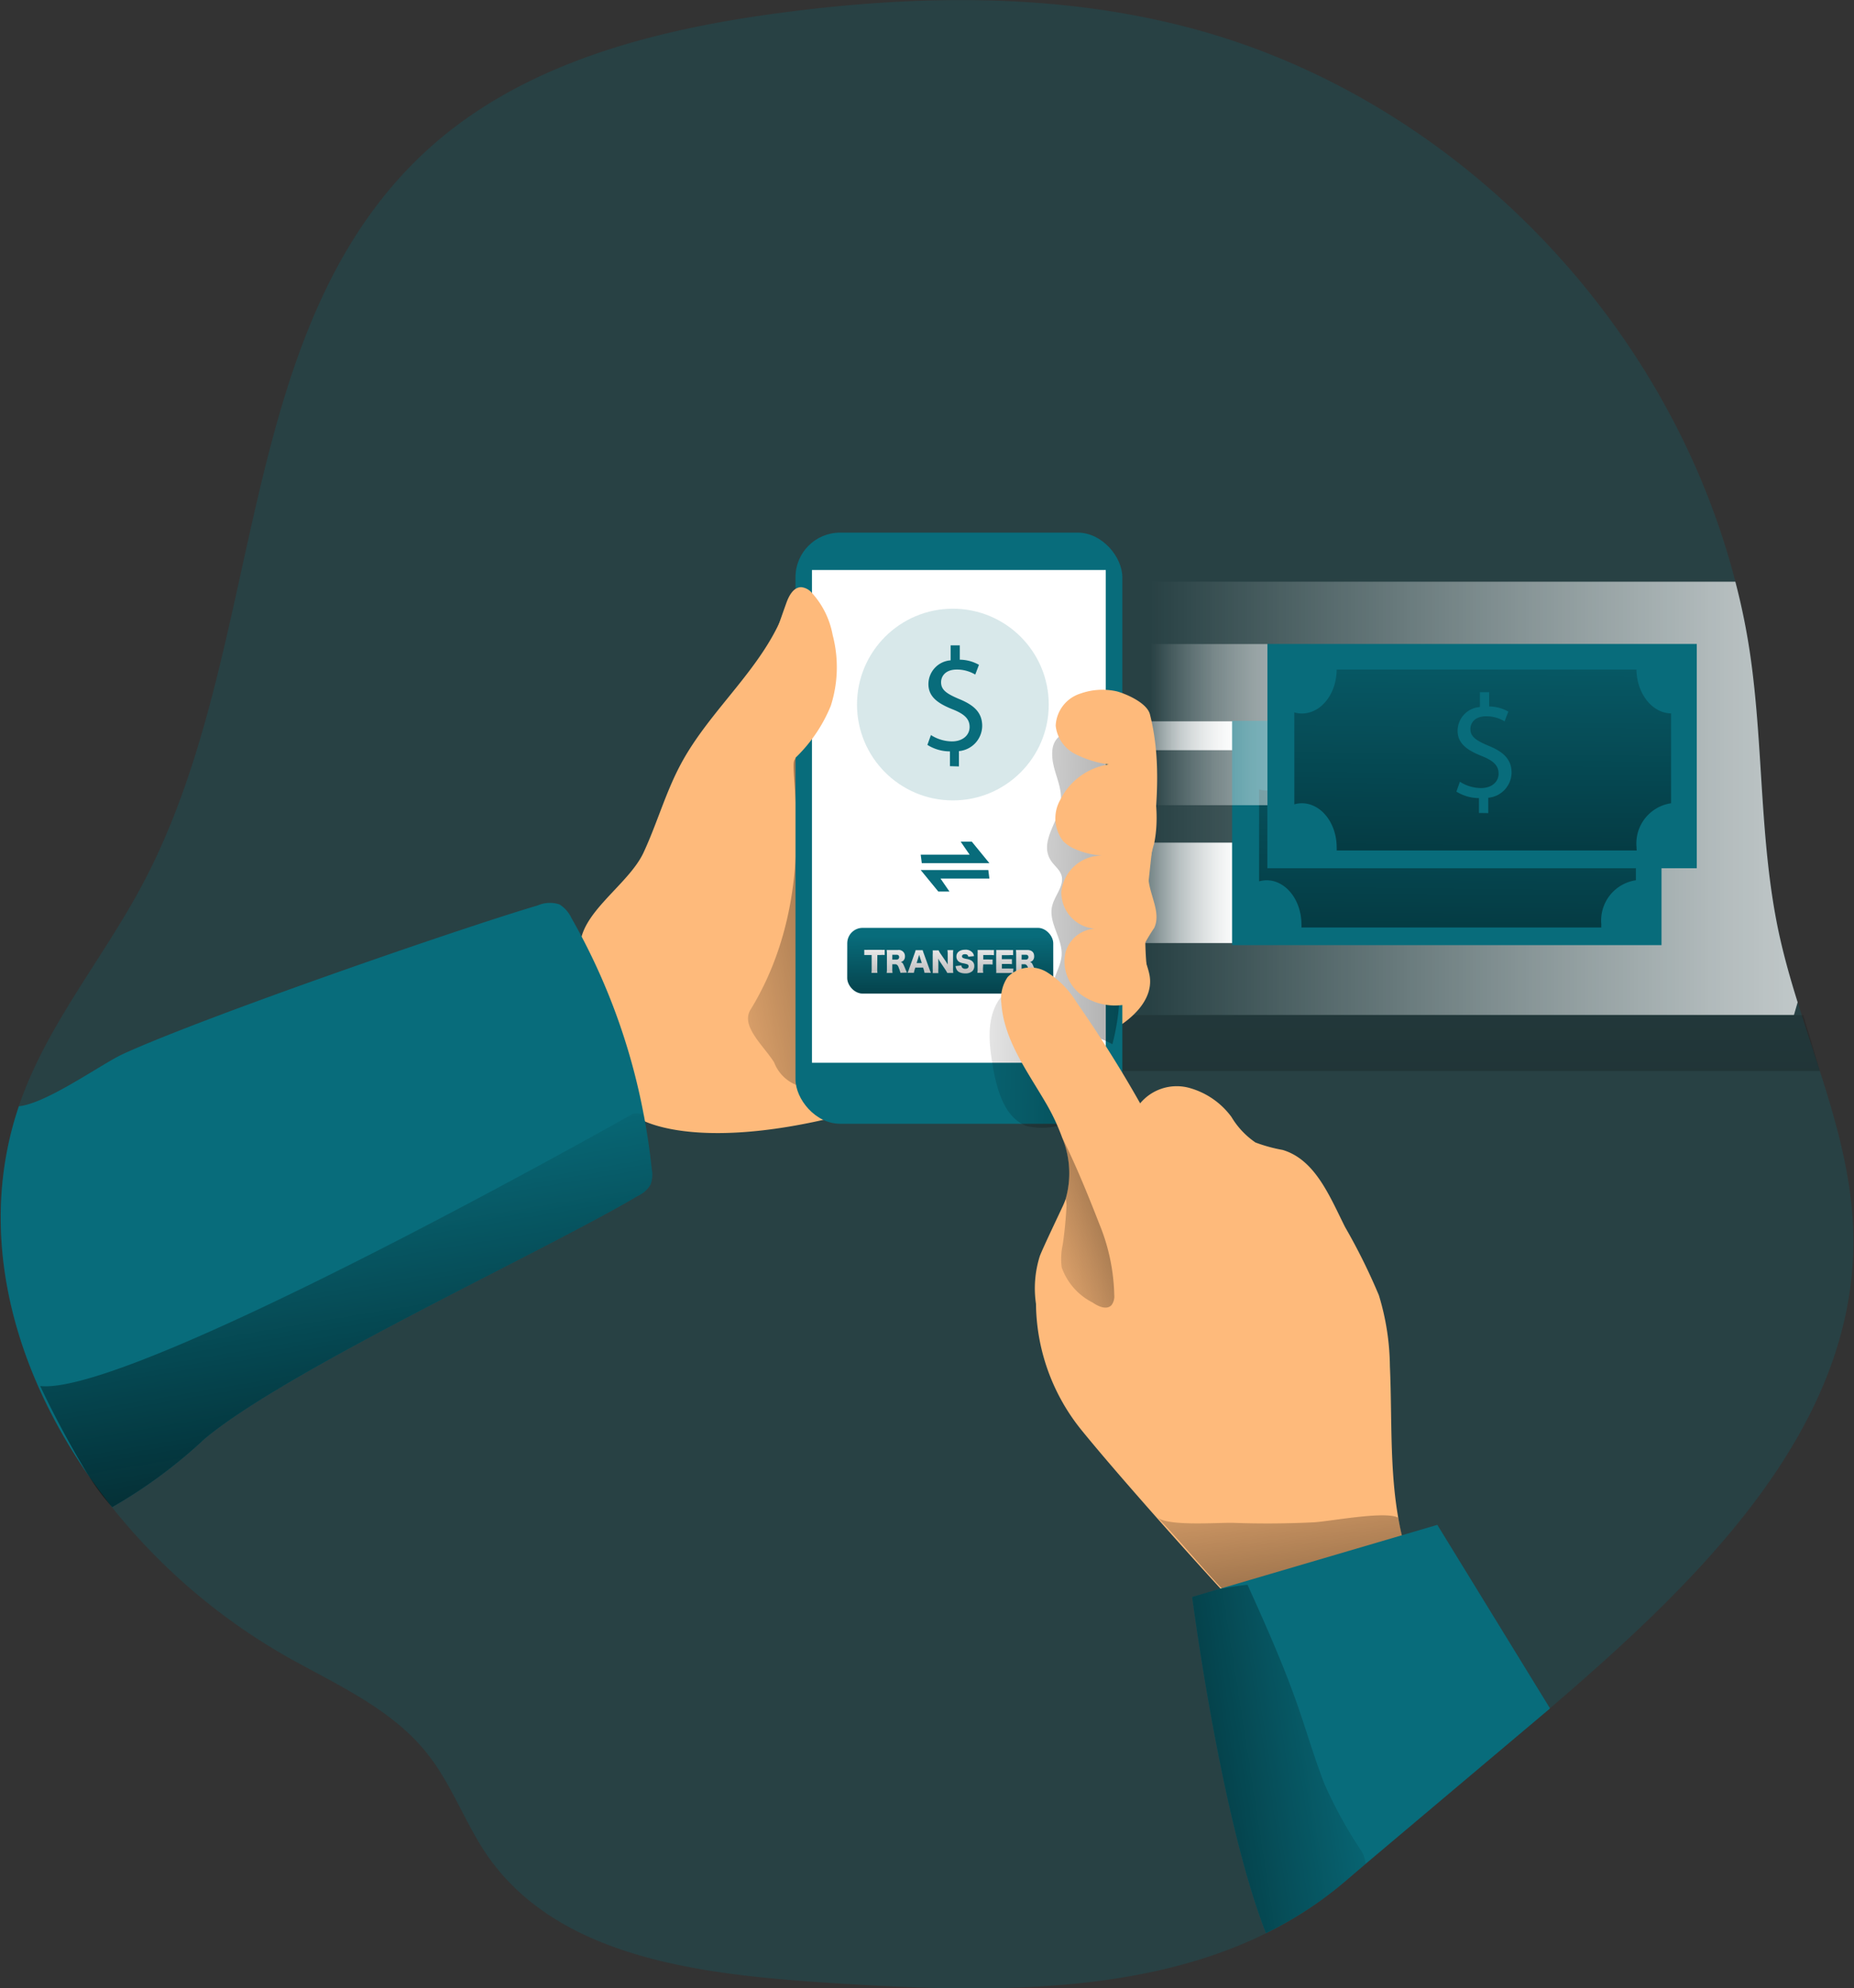 <svg xmlns="http://www.w3.org/2000/svg" xmlns:xlink="http://www.w3.org/1999/xlink" width="124" height="133" viewBox="0 0 124 133">
  <rect x="0" y="0" width="124" height="133" fill="#333333" stroke="none"/>
  <defs>
    <clipPath id="clip-path">
      <rect id="Retângulo_82" data-name="Retângulo 82" width="124" height="133" transform="translate(1302 1792)" fill="#dedede"/>
    </clipPath>
    <linearGradient id="linear-gradient" x1="0.496" y1="-3.722" x2="0.521" y2="23.242" gradientUnits="objectBoundingBox">
      <stop offset="0" stop-color="#010101" stop-opacity="0"/>
      <stop offset="0.95" stop-color="#010101"/>
    </linearGradient>
    <linearGradient id="linear-gradient-2" x1="0.492" y1="0.5" x2="1.492" y2="0.5" gradientUnits="objectBoundingBox">
      <stop offset="0" stop-color="#fff" stop-opacity="0"/>
      <stop offset="0.14" stop-color="#fff" stop-opacity="0.22"/>
      <stop offset="0.3" stop-color="#fff" stop-opacity="0.451"/>
      <stop offset="0.45" stop-color="#fff" stop-opacity="0.651"/>
      <stop offset="0.6" stop-color="#fff" stop-opacity="0.8"/>
      <stop offset="0.73" stop-color="#fff" stop-opacity="0.91"/>
      <stop offset="0.85" stop-color="#fff" stop-opacity="0.98"/>
      <stop offset="0.94" stop-color="#fff"/>
    </linearGradient>
    <linearGradient id="linear-gradient-3" x1="0.156" y1="0.5" x2="1.156" y2="0.5" xlink:href="#linear-gradient-2"/>
    <linearGradient id="linear-gradient-4" x1="0.156" y1="0.5" x2="1.156" y2="0.5" xlink:href="#linear-gradient-2"/>
    <linearGradient id="linear-gradient-5" x1="-0.314" y1="0.749" x2="1.753" y2="0.121" xlink:href="#linear-gradient"/>
    <linearGradient id="linear-gradient-6" x1="0.495" y1="0.115" x2="0.525" y2="2.561" xlink:href="#linear-gradient"/>
    <linearGradient id="linear-gradient-7" x1="-0.435" y1="0.424" x2="4.094" y2="0.74" xlink:href="#linear-gradient"/>
    <linearGradient id="linear-gradient-8" x1="0.198" y1="-0.861" x2="1.607" y2="3.449" xlink:href="#linear-gradient"/>
    <linearGradient id="linear-gradient-9" x1="0.524" y1="-0.733" x2="0.444" y2="3.323" xlink:href="#linear-gradient"/>
    <linearGradient id="linear-gradient-10" x1="0.525" y1="-0.732" x2="0.444" y2="3.324" xlink:href="#linear-gradient"/>
    <linearGradient id="linear-gradient-11" x1="0.418" y1="0.061" x2="0.814" y2="1.567" xlink:href="#linear-gradient"/>
    <linearGradient id="linear-gradient-12" x1="1.039" y1="0.265" x2="-1.383" y2="1.015" xlink:href="#linear-gradient"/>
    <linearGradient id="linear-gradient-13" x1="-0.263" y1="1.292" x2="2.596" y2="-1.735" xlink:href="#linear-gradient"/>
    <linearGradient id="linear-gradient-14" x1="0.156" y1="0.5" x2="1.156" y2="0.5" xlink:href="#linear-gradient-2"/>
  </defs>
  <g id="Illustration" transform="translate(-1302 -1792)" clip-path="url(#clip-path)">
    <g id="transfer_money" transform="translate(1302.042 1792)">
      <path id="Caminho_271" data-name="Caminho 271" d="M140.972,84.806c.282,12.988-10.408,23.252-20.287,31.723a.822.822,0,0,1-.107.1l-13.364,11.283a25.435,25.435,0,0,1-5.537,3.671c-8.784,4.334-19.824,3.939-29.93,3.261-8.135-.565-17.382-1.714-22.08-8.392-1.525-2.185-2.4-4.786-4.057-6.875-2.372-3.013-6.057-4.617-9.394-6.494a40.724,40.724,0,0,1-11.7-10c-6.195-7.759-9.346-17.628-6.243-26.824.048-.155.107-.313.167-.472,1.892-5.2,5.562-9.546,8.146-14.44C34.9,45.668,32.471,24.317,45.572,12.311c6.35-5.817,15.165-8.075,23.7-9.2,8.9-1.18,18.071-1.33,26.767.867,17.837,4.47,32.5,19.437,37.048,37.195a44.478,44.478,0,0,1,1.045,5.249c.827,6.017.59,12.184,1.841,18.13.344,1.607.788,3.182,1.282,4.758C138.846,74.427,140.865,79.469,140.972,84.806Z" transform="translate(-17.062 -2.258)" fill="#086c7b" opacity="0.24"/>
      <path id="Caminho_272" data-name="Caminho 272" d="M120.558,67.9H33.327v3.741h88.341Z" transform="translate(0.009 -0.002)" fill="url(#linear-gradient)"/>
      <path id="Caminho_273" data-name="Caminho 273" d="M137.251,69.3l-.246.847H52.016V41.168h81.068a44.478,44.478,0,0,1,1.045,5.249c.827,6.017.59,12.184,1.841,18.13C136.314,66.153,136.757,67.729,137.251,69.3Z" transform="translate(-17.062 -2.258)" fill="url(#linear-gradient-2)"/>
      <rect id="Retângulo_84" data-name="Retângulo 84" width="9.261" height="1.931" transform="translate(73.154 48.25)" fill="url(#linear-gradient-3)"/>
      <rect id="Retângulo_85" data-name="Retângulo 85" width="9.261" height="6.717" transform="translate(73.154 56.364)" fill="url(#linear-gradient-4)"/>
      <path id="Caminho_274" data-name="Caminho 274" d="M60.057,59.295c.906-1.943,1.482-4.035,2.5-5.93,2-3.738,5.647-6.531,7.034-10.54,1.669.669,2.228,2.8,2.044,4.585s-.878,3.527-.793,5.322a25.5,25.5,0,0,1,16.831-5.814,5.927,5.927,0,0,1,4.105,1.321,6.538,6.538,0,0,1,1.364,2.733c.791,2.5,1.59,5.142,1.07,7.714a8.538,8.538,0,0,0-.376,2.394c.1,1.1.847,2.236.384,3.241a11.876,11.876,0,0,0-.638,1.053c-.248.72.237,1.471.339,2.225.209,1.516-1.129,2.79-2.459,3.541-3.953,2.225-8.646,2.64-12.926,4.145-13.779,4.84-19,1.957-19.161,1.463-1.081-3.326-3.306-7.508-3.546-10.984C55.661,63.4,59.038,61.48,60.057,59.295Z" transform="translate(-17.062 -2.258)" fill="#feba7b"/>
      <path id="Caminho_275" data-name="Caminho 275" d="M67.215,69.8c-.678,1.107.9,2.42,1.581,3.524a2.64,2.64,0,0,0,3.01,1.643,8.119,8.119,0,0,0,3.4-.644c1.6-.822,2.465-2.578,3.134-4.249,1.977-4.924,3.174-10.447,1.553-15.51a5.266,5.266,0,0,0-2.7-3.515,5.8,5.8,0,0,0-4.3.528c-.791.339-2.3.743-2.742,1.533C69.762,53.809,71.843,62.246,67.215,69.8Z" transform="translate(-17.062 -2.259)" fill="url(#linear-gradient-5)"/>
      <path id="Caminho_276" data-name="Caminho 276" d="M60.52,81.517a1.9,1.9,0,0,1-.827.728c-6.124,3.645-23.585,11.69-29.021,16.289a33.077,33.077,0,0,1-6.147,4.54q-.847-1.062-1.624-2.185a.223.223,0,0,0-.031-.04c-5.082-7.367-7.406-16.261-4.588-24.593,1.841-.175,5.523-2.824,6.943-3.484,5.218-2.4,22.236-8.313,27.753-9.947a2.059,2.059,0,0,1,1.465-.068,2.177,2.177,0,0,1,.8.915A42.368,42.368,0,0,1,60.069,76.8c.237,1.211.412,2.442.542,3.671a1.9,1.9,0,0,1-.09,1.045Z" transform="translate(-17.062 -2.259)" fill="#086c7b"/>
      <rect id="Retângulo_86" data-name="Retângulo 86" width="21.86" height="39.541" rx="2.982" transform="translate(53.163 35.628)" fill="#086c7b"/>
      <rect id="Retângulo_87" data-name="Retângulo 87" width="19.652" height="32.962" transform="translate(54.264 38.127)" fill="#fff"/>
      <circle id="Elipse_28" data-name="Elipse 28" cx="6.412" cy="6.412" r="6.412" transform="translate(57.277 40.716)" fill="#086c7b" opacity="0.16"/>
      <rect id="Retângulo_88" data-name="Retângulo 88" width="13.776" height="4.393" rx="1.028" transform="translate(56.625 62.065)" fill="#086c7b"/>
      <path id="Caminho_277" data-name="Caminho 277" d="M75.691,67.057a1.978,1.978,0,0,0,.014.282h-.4a1.959,1.959,0,0,0,.014-.282v-.918h-.494v-.347a2.207,2.207,0,0,0,.282,0h.8a2.455,2.455,0,0,0,.282,0v.347a2.525,2.525,0,0,0-.282,0H75.7Z" transform="translate(-17.062 -2.259)" fill="#fff"/>
      <path id="Caminho_278" data-name="Caminho 278" d="M77.242,67.331a1.871,1.871,0,0,0-.09-.282c-.056-.161-.079-.2-.124-.24a.2.2,0,0,0-.141-.051H76.7v.3a1.841,1.841,0,0,0,.014.282h-.392a1.671,1.671,0,0,0,.017-.282v-.985a1.862,1.862,0,0,0-.017-.268h.757a.41.41,0,0,1,.466.415.4.4,0,0,1-.107.3.46.46,0,0,1-.172.09c.093.028.136.071.192.2.028.056.054.119.136.316.02.051.042.1.088.192Zm-.26-.884a.161.161,0,0,0,.175-.169c0-.1-.059-.155-.172-.155H76.7v.325Z" transform="translate(-17.062 -2.259)" fill="#fff"/>
      <path id="Caminho_279" data-name="Caminho 279" d="M78.851,67.331a1.5,1.5,0,0,0-.042-.195l-.051-.155h-.52l-.048.155a1.02,1.02,0,0,0-.045.195h-.426a1.5,1.5,0,0,0,.088-.22l.392-1.1a.994.994,0,0,0,.059-.195h.474a1.729,1.729,0,0,0,.062.195l.4,1.1c.034.1.065.169.088.22Zm-.356-1.2-.169.545h.344Z" transform="translate(-17.062 -2.259)" fill="#fff"/>
      <path id="Caminho_280" data-name="Caminho 280" d="M80.274,66.56a2.205,2.205,0,0,1,.13.217v-.683a1.851,1.851,0,0,0-.017-.282h.39a1.927,1.927,0,0,0-.014.282v.966a2.38,2.38,0,0,0,.014.282h-.4a1.89,1.89,0,0,0-.136-.232L79.9,66.6a2.119,2.119,0,0,1-.133-.223,2.122,2.122,0,0,1,.014.282v.409a1.942,1.942,0,0,0,0,.282H79.4a1.825,1.825,0,0,0,0-.282v-.957a1.942,1.942,0,0,0,0-.282h.4a1.13,1.13,0,0,0,.127.226Z" transform="translate(-17.062 -2.259)" fill="#fff"/>
      <path id="Caminho_281" data-name="Caminho 281" d="M81.319,66.837a.24.24,0,0,0,.045.136.265.265,0,0,0,.215.088c.138,0,.223-.062.223-.167a.136.136,0,0,0-.076-.127,1.59,1.59,0,0,0-.282-.073.76.76,0,0,1-.282-.1.418.418,0,0,1-.175-.35c0-.282.226-.457.584-.457a.593.593,0,0,1,.505.206.514.514,0,0,1,.09.22l-.384.042c-.023-.119-.088-.169-.226-.169s-.195.062-.195.144a.124.124,0,0,0,.088.116,1.073,1.073,0,0,0,.251.062.869.869,0,0,1,.282.1.409.409,0,0,1,.2.373.466.466,0,0,1-.127.336.672.672,0,0,1-.48.152.867.867,0,0,1-.407-.088.424.424,0,0,1-.195-.234.63.63,0,0,1-.042-.169Z" transform="translate(-17.062 -2.259)" fill="#fff"/>
      <path id="Caminho_282" data-name="Caminho 282" d="M82.765,67.015a2.064,2.064,0,0,0,.014.316h-.392a1.693,1.693,0,0,0,.017-.311v-.949a1.766,1.766,0,0,0,0-.265H83.2a2.054,2.054,0,0,0,.3,0v.347a2.572,2.572,0,0,0-.3-.014h-.418v.3h.342a1.932,1.932,0,0,0,.282,0v.339a2.436,2.436,0,0,0-.282-.014h-.342Z" transform="translate(-17.062 -2.259)" fill="#fff"/>
      <path id="Caminho_283" data-name="Caminho 283" d="M84.781,67.345a1.9,1.9,0,0,0-.3,0h-.833a1.654,1.654,0,0,0,0-.265V66.072a1.858,1.858,0,0,0,0-.265h.85a2.348,2.348,0,0,0,.282,0v.342a2.346,2.346,0,0,0-.282,0h-.474v.268H84.7v.336a2.326,2.326,0,0,0-.282-.014h-.392v.308h.469a2.515,2.515,0,0,0,.3,0Z" transform="translate(-17.062 -2.259)" fill="#fff"/>
      <path id="Caminho_284" data-name="Caminho 284" d="M85.887,67.331a2.118,2.118,0,0,0-.088-.282c-.059-.161-.082-.2-.127-.24a.2.2,0,0,0-.141-.051h-.186v.3a1.841,1.841,0,0,0,.014.282h-.392a1.671,1.671,0,0,0,.017-.282v-.985a1.864,1.864,0,0,0-.017-.268h.754c.3,0,.466.152.466.415a.4.4,0,0,1-.107.3.441.441,0,0,1-.172.09c.093.028.136.071.192.2.028.056.054.119.136.316.02.051.042.1.088.192Zm-.257-.884a.158.158,0,0,0,.172-.169c0-.1-.059-.155-.172-.155h-.282v.325Z" transform="translate(-17.062 -2.259)" fill="#fff"/>
      <rect id="Retângulo_89" data-name="Retângulo 89" width="13.776" height="4.393" rx="1.028" transform="translate(56.625 62.065)" fill="url(#linear-gradient-6)"/>
      <path id="Caminho_285" data-name="Caminho 285" d="M87.3,59.815c.22.342.584.593.709.98.223.7-.452,1.355-.621,2.075-.263,1.129.734,2.194.632,3.335-.073.867-.771,1.669-.565,2.51-.847-1.237-2.979-.709-3.73.593s-.536,2.92-.282,4.4c.282,1.547.788,3.335,2.259,3.88a4.706,4.706,0,0,0,3.408-.551q-.793-2.905-1.446-5.848a7.717,7.717,0,0,1,3.755.918,15.14,15.14,0,0,0,.477-4.585l.014-10.58V51.479c0-1.09.675-1.169-.127-1.849-1.039,1.714-4.221.81-4.382,2.843-.11,1.369.847,2.372.505,3.8C87.669,57.392,86.557,58.654,87.3,59.815Z" transform="translate(-17.062 -2.259)" fill="url(#linear-gradient-7)"/>
      <path id="Caminho_286" data-name="Caminho 286" d="M110.935,106.779a1.463,1.463,0,0,1-.491.4c-1.714,1-3.546,2.047-5.537,2.039-2.922-.02-3.346,2.442-5.337.3-2.629-2.824-7.83-8.649-10.261-11.653a13.633,13.633,0,0,1-3-8.389,7.158,7.158,0,0,1,.257-3.2c.215-.565,1.319-2.866,1.576-3.428a4.276,4.276,0,0,0,.155-.4,6.227,6.227,0,0,0-.234-4.086h0a14.211,14.211,0,0,0-1.129-2.383c-1.231-2.1-2.759-4.165-2.937-6.579a2.551,2.551,0,0,1,.415-1.782,2.127,2.127,0,0,1,2.609-.344,6.077,6.077,0,0,1,1.991,2.01c1.525,2.194,2.953,4.45,4.264,6.777a3.186,3.186,0,0,1,3.21-1.053,5.224,5.224,0,0,1,2.894,1.96,5.461,5.461,0,0,0,1.607,1.711,10.286,10.286,0,0,0,1.821.5c2.185.652,3.151,3.123,4.176,5.161a40.247,40.247,0,0,1,2.259,4.56,16.71,16.71,0,0,1,.737,4.746c.178,4.009-.1,8.1.966,11.966A1.465,1.465,0,0,1,110.935,106.779Z" transform="translate(-17.062 -2.259)" fill="#feba7b"/>
      <path id="Caminho_287" data-name="Caminho 287" d="M94.409,103.738c1.1,1.09,3.476,3.933,4.574,5.023a4.152,4.152,0,0,0,1.694,1.2c.565.158-.127-1.674.446-1.77,2.773-.463,7.274-1.223,9.854-2.338l-.449-2.078c-.875-.466-4.583.257-5.647.311q-2.677.133-5.365.037C98.6,104.088,95.058,104.382,94.409,103.738Z" transform="translate(-17.062 -2.259)" fill="url(#linear-gradient-8)"/>
      <path id="Caminho_288" data-name="Caminho 288" d="M120.685,116.529a.823.823,0,0,1-.107.1l-12.223,10.3-1.129.966a25.434,25.434,0,0,1-5.537,3.671c-3.041-7.779-4.933-22.484-4.933-22.484l1.626-.483,14.77-4.343Z" transform="translate(-17.062 -2.259)" fill="#086c7b"/>
      <rect id="Retângulo_90" data-name="Retângulo 90" width="28.719" height="15.002" transform="translate(82.364 48.218)" fill="#086c7b"/>
      <path id="Caminho_289" data-name="Caminho 289" d="M126.431,55.13v6.009a2.72,2.72,0,0,0-2.31,2.953,1.261,1.261,0,0,0,0,.206H104.063a1.261,1.261,0,0,0,0-.206c0-1.629-1.045-2.953-2.332-2.953a1.976,1.976,0,0,0-.5.073V55.06a1.976,1.976,0,0,0,.5.073c1.288,0,2.321-1.307,2.332-2.939H124.11A2.74,2.74,0,0,0,126.431,55.13Z" transform="translate(-17.062 -2.258)" fill="url(#linear-gradient-9)"/>
      <rect id="Retângulo_91" data-name="Retângulo 91" width="28.719" height="15.002" transform="translate(84.722 43.074)" fill="#086c7b"/>
      <path id="Caminho_290" data-name="Caminho 290" d="M128.786,49.977v6.011a2.718,2.718,0,0,0-2.31,2.953,1.013,1.013,0,0,0,.014.206H106.42a1.263,1.263,0,0,0,0-.206c0-1.632-1.045-2.953-2.332-2.953a1.844,1.844,0,0,0-.5.073v-6.15a1.844,1.844,0,0,0,.5.073c1.288,0,2.321-1.307,2.332-2.939h20.047C126.5,48.664,127.521,49.957,128.786,49.977Z" transform="translate(-17.062 -2.258)" fill="url(#linear-gradient-10)"/>
      <path id="Caminho_291" data-name="Caminho 291" d="M72.583,49.475a8.457,8.457,0,0,0,.127-4.741,5.706,5.706,0,0,0-1.395-2.824,1.07,1.07,0,0,0-.706-.376c-.517,0-.819.565-.994,1.05q-1.1,3.052-2,6.175a9.787,9.787,0,0,0-.52,2.976c.051,1.734,1.005,3.081,2.564,1.714A10.138,10.138,0,0,0,72.583,49.475Z" transform="translate(-17.062 -2.258)" fill="#feba7b"/>
      <path id="Caminho_292" data-name="Caminho 292" d="M89.284,48.65A2.366,2.366,0,0,0,87.627,50.8a2.418,2.418,0,0,0,1.282,1.883,7.178,7.178,0,0,0,2.259.709,4.351,4.351,0,0,0-3.219,2.338,2.5,2.5,0,0,0,.178,2.793,2.589,2.589,0,0,0,.881.565,5.286,5.286,0,0,0,1.77.4,2.713,2.713,0,0,0-2.773,2.428,2.432,2.432,0,0,0,2.6,2.465,2.182,2.182,0,0,0-2.332,1.626,2.784,2.784,0,0,0,1.031,2.767,3.874,3.874,0,0,0,2.953.683,1.872,1.872,0,0,0,1.338-.72,2.327,2.327,0,0,0,.15-1.516c-.666-5.752,1.621-11.509.186-17.179-.189-.74-1.477-1.327-2.2-1.536A4.382,4.382,0,0,0,89.284,48.65Z" transform="translate(-17.062 -2.258)" fill="#feba7b"/>
      <path id="Caminho_293" data-name="Caminho 293" d="M60.52,81.517a1.9,1.9,0,0,1-.827.728c-6.124,3.645-23.585,11.69-29.021,16.289a33.077,33.077,0,0,1-6.147,4.54,14.876,14.876,0,0,1-1.624-2.185.222.222,0,0,0-.031-.04,64.809,64.809,0,0,1-3.162-5.879c6.246.689,39.66-18.221,39.66-18.221a2.282,2.282,0,0,1,.7.04c.237,1.211.412,2.442.542,3.671a1.9,1.9,0,0,1-.09,1.056Z" transform="translate(-17.062 -2.259)" fill="url(#linear-gradient-11)"/>
      <path id="Caminho_294" data-name="Caminho 294" d="M108.355,126.928l-1.129.966a25.434,25.434,0,0,1-5.537,3.671c-3.041-7.779-4.933-22.484-4.933-22.484l1.626-.483a18.562,18.562,0,0,1,2.075-.333c1.223,2.708,2.434,5.416,3.408,8.234.582,1.694,1.084,3.405,1.734,5.082a29.642,29.642,0,0,0,2.493,4.518,1.977,1.977,0,0,1,.263.83Z" transform="translate(-17.062 -2.259)" fill="url(#linear-gradient-12)"/>
      <path id="Caminho_295" data-name="Caminho 295" d="M91.543,88.875a.985.985,0,0,1-.186.689c-.325.333-.875.088-1.259-.178a4.2,4.2,0,0,1-2.07-2.355,4.413,4.413,0,0,1,.071-1.525c.127-.847.206-1.725.254-2.6a1.815,1.815,0,0,0-.059-.455,6.227,6.227,0,0,0-.234-4.086c1.073,2.087,2.273,5.229,2.5,5.8A13.209,13.209,0,0,1,91.543,88.875Z" transform="translate(-17.062 -2.259)" fill="url(#linear-gradient-13)"/>
      <path id="Caminho_296" data-name="Caminho 296" d="M61.528,57.172H64.8l-.6-.872h.745l1.177,1.44H61.6Z" transform="translate(0.009 -0.002)" fill="#086c7b"/>
      <path id="Caminho_297" data-name="Caminho 297" d="M66.122,58.767h-3.27l.6.872h-.745l-1.18-1.44h4.523Z" transform="translate(0.009 -0.002)" fill="#086c7b"/>
      <path id="Caminho_298" data-name="Caminho 298" d="M80.554,53.507v-.988a2.84,2.84,0,0,1-1.508-.435l.237-.658a2.637,2.637,0,0,0,1.412.424c.7,0,1.175-.407,1.175-.966s-.384-.878-1.129-1.175c-1.005-.4-1.626-.847-1.626-1.694A1.6,1.6,0,0,1,80.6,46.428v-1h.613v.957a2.646,2.646,0,0,1,1.282.344l-.248.652a2.369,2.369,0,0,0-1.24-.336c-.76,0-1.045.455-1.045.847,0,.514.364.768,1.22,1.129,1.016.415,1.53.926,1.53,1.8A1.712,1.712,0,0,1,81.155,52.5v1.025Z" transform="translate(-17.062 -2.258)" fill="#086c7b"/>
      <path id="Caminho_299" data-name="Caminho 299" d="M115.936,56.638v-.994a2.883,2.883,0,0,1-1.508-.435l.234-.661a2.632,2.632,0,0,0,1.412.424c.7,0,1.175-.4,1.175-.966s-.384-.878-1.115-1.172c-1.005-.4-1.626-.847-1.626-1.694A1.6,1.6,0,0,1,116,49.551v-.994h.618v.957a2.6,2.6,0,0,1,1.282.344l-.248.649a2.369,2.369,0,0,0-1.24-.336c-.76,0-1.048.455-1.048.847,0,.511.367.768,1.223,1.129,1.016.412,1.53.926,1.53,1.8a1.714,1.714,0,0,1-1.559,1.674v1.025Z" transform="translate(-17.062 -2.258)" fill="#086c7b"/>
      <rect id="Retângulo_92" data-name="Retângulo 92" width="9.261" height="10.78" transform="translate(75.466 43.08)" opacity="0.48" fill="url(#linear-gradient-14)"/>
      <rect id="Retângulo_93" data-name="Retângulo 93" width="9.261" height="7.296" transform="translate(75.466 50.977)" opacity="0.48" fill="url(#linear-gradient-14)"/>
    </g>
  </g>
</svg>
